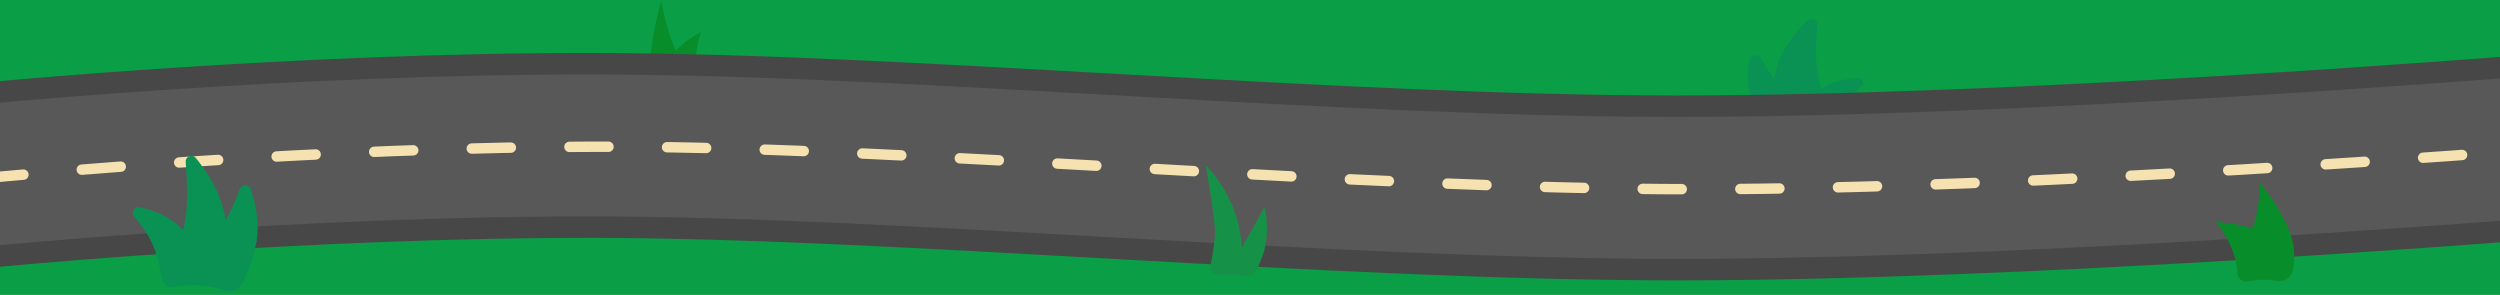 <?xml version="1.0" encoding="UTF-8"?>
<svg xmlns="http://www.w3.org/2000/svg" viewBox="0 0 1920 226.5">
  <defs>
    <style>
      .cls-1 {
        stroke: #f6e1b1;
        stroke-dasharray: 0 0 30 45;
        stroke-linecap: round;
        stroke-width: 8px;
      }

      .cls-1, .cls-2, .cls-3 {
        fill: none;
        stroke-miterlimit: 10;
      }

      .cls-2 {
        stroke: #585858;
        stroke-width: 109px;
      }

      .cls-3 {
        stroke: #474747;
        stroke-width: 142px;
      }

      .cls-4 {
        fill: #0a9e46;
      }

      .cls-4, .cls-5, .cls-6, .cls-7 {
        stroke-width: 0px;
      }

      .cls-5 {
        fill: #078e2a;
      }

      .cls-6 {
        fill: #0a9154;
      }

      .cls-7 {
        fill: #169148;
      }
    </style>
  </defs>
  <g id="garage">
    <rect class="cls-4" y="-117" width="1920" height="434"/>
  </g>
  <g id="schedule_details" data-name="schedule details">
    <path class="cls-5" d="m527.49,83.47c4.26.29,7.58-3.55,6.83-7.75-.7-3.95-1.2-9.59-1.04-17.58.38-19.71,5.03-33.71,5.03-33.71,0,0-10.14,5.11-19.3,14.55h0c-8.41-19.23-11.12-38.61-11.12-38.61,0,0-8.03,27.11-9.12,53.09-.49,11.7.62,19.64,1.98,24.84,1.22,4.64,5.93,7.39,10.57,6.2,2.71-.69,6.05-1.27,9.68-1.27,2.1,0,4.35.1,6.48.25Z"/>
    <g>
      <path class="cls-6" d="m1360.08,96.66s-1.98-30.09,6.54-50.83c5.06-12.31,14.03-22.82,20.95-29.68,2.88-2.86,8.58-.97,8.21,2.72-.95,9.32-1.79,22.7-.38,33.22,3.3,24.67,15.47,46.61,15.47,46.61"/>
      <path class="cls-6" d="m1381.85,83.21s9.94-12.89,22.7-18.44c6.7-2.91,14.71-4.22,21.09-4.8,3.79-.34,6.79,3.23,4.46,5.33-3.71,3.34-8.04,7.67-10.63,11.71-3.69,5.75-5.49,12.66-6.37,18-.78,4.75-5.4,7.65-10.73,6.73-6.08-1.05-13.74-2.16-19.27-2.18-4.47-.02-9.45.52-13.72,1.14-6.67.98-13.86-2.5-17.57-8.46-4.18-6.71-7.4-15.56-8.78-23.59-1.58-9.21-.77-18.34,1.53-24.44,1.01-2.7,6.18-2.38,7.76.47,3.4,6.14,8.51,14.52,14.04,20.67,13.43,14.91,36.5,27.17,36.5,27.17"/>
    </g>
    <path class="cls-3" d="m-24.9,135.83c17.96-1.64,253.24-24.69,483.9-24.13,240,.58,563.58,32.61,829.29,32.61s634.03-29.63,656.74-31.31"/>
    <path class="cls-2" d="m-24.9,135.83c17.96-1.64,253.24-24.69,483.9-24.13,240,.58,563.58,32.61,829.29,32.61s634.03-29.63,656.74-31.31"/>
    <path class="cls-1" d="m-11.9,136.83c17.96-1.64,253.24-24.69,483.9-24.13,240,.58,563.58,32.61,829.29,32.61s634.03-29.63,656.74-31.31"/>
  </g>
  <g id="hero_hills" data-name="hero hills">
    <g>
      <path class="cls-6" d="m134.29,207.3s23.6-14.92,36.69-34.56c5.4-8.1,10.16-19.38,13.28-27.68,1.45-3.85,6.93-3.78,8.23.12,2.95,8.83,6.14,21.76,5.22,34.56-.98,13.54-7.08,28.49-11.4,37.6-2.27,4.78-7.69,7.22-12.75,5.7-5.08-1.52-11.95-3.22-19.13-3.94-5.81-.58-14.61.47-21.04,1.47-4.38.68-8.48-2.31-9.13-6.69-1.16-7.85-3.69-19.99-8.94-30.08-3.1-5.94-8.07-12.48-12.3-17.55-2.66-3.19.25-7.91,4.31-7.05,6.85,1.46,15.5,4.11,22.89,8.89,14.07,9.1,25.72,28.24,25.72,28.24"/>
      <path class="cls-6" d="m176.24,214.43s1.86-34.81-6.16-58.8c-4.76-14.24-13.21-26.4-19.73-34.33-2.71-3.3-8.08-1.12-7.73,3.14.89,10.79,1.68,26.26.36,38.42-3.1,28.54-16.28,56.36-16.28,56.36"/>
    </g>
    <path class="cls-7" d="m933.16,179.18c-.13,5.4-1.83,16.05-3.45,25.11-.69,3.86,2.49,7.27,6.4,6.95,2.16-.18,4.4-.27,6.7-.27,5.03,0,9.76.45,13.92,1.23,2.9.55,5.8-.81,7.26-3.37,2.89-5.09,5.47-10.72,6.89-16.35,4.69-18.49.21-33.54.21-33.54,0,0-10.21,19.4-17.15,30.3-.99-8.98-2.82-19.04-6.15-27.78-8.45-22.17-21.75-34.41-21.75-34.41,0,0,7.35,41.68,7.1,52.14Z"/>
    <path class="cls-5" d="m1726.47,216.09c-4.08.82-7.98-2.24-8.09-6.4-.08-3.36-.76-7.83-2.58-13.71-4.9-15.79-14.01-25.45-14.01-25.45,0,0,14.18.52,28.07,4.89h0c6.51-18.53,5.66-35.16,5.66-35.16,0,0,16.39,19.05,23.59,39.66,3.75,10.72,3.23,20.48,1.86,27.38-1.1,5.56-6.37,9.31-11.97,8.42-3.23-.52-7.05-.94-10.95-.94-3.87,0-7.99.59-11.6,1.31Z"/>
  </g>
</svg>